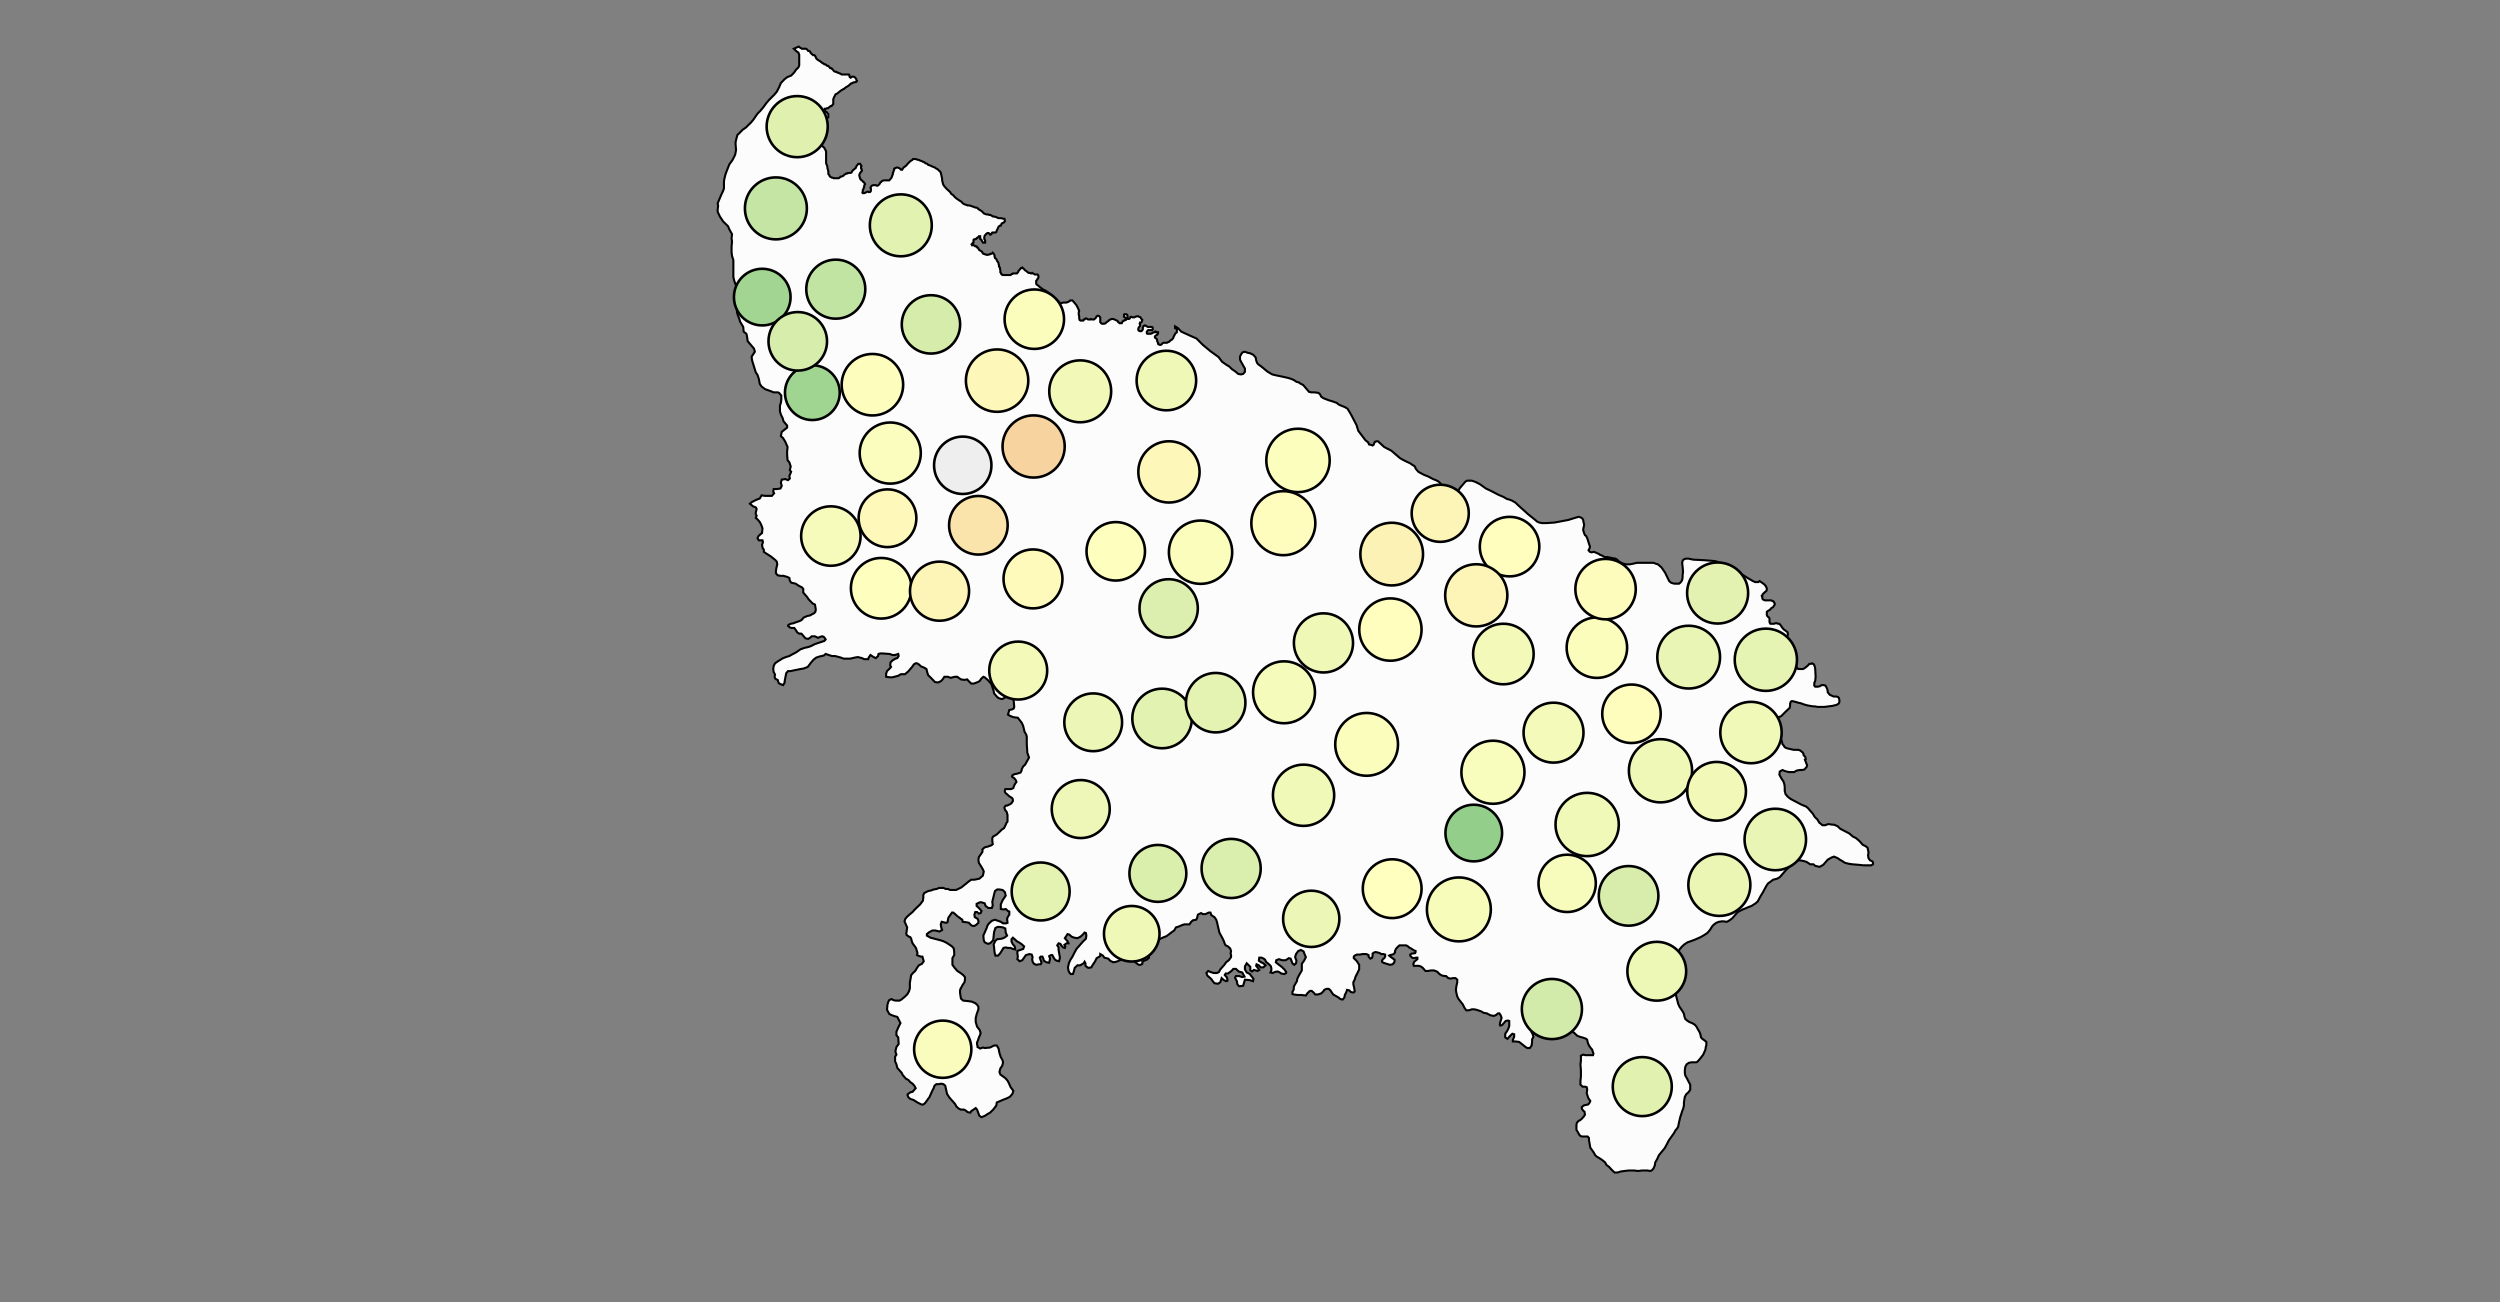 <?xml version="1.0" standalone="no"?><!DOCTYPE svg PUBLIC "-//W3C//DTD SVG 1.1//EN" "http://www.w3.org/Graphics/SVG/1.1/DTD/svg11.dtd"><svg id="chart" width="960" height="500" class="dorlingCart" data-type="dorlingCart" version="1.1" xmlns:xlink="http://www.w3.org/1999/xlink" xmlns="http://www.w3.org/2000/svg"><rect width="100%" height="100%" fill="#808080" stroke="none"/><defs class="svg-crowbar"><style type="text/css"><![CDATA[.feature{ fill: #fcfcfc; stroke: #000000; stroke-width: 0.2px; cursor: pointer; }]]></style></defs>
<g><g transform="translate(-1325.876,-507.414)scale(4,4)">
<path class="feature auto" data-q="UTTAR PRADESH" d="M408.151,131.326L408.28,131.429L408.366,131.48L408.452,131.532L408.581,131.532L408.624,131.532L408.71,131.532L408.796,131.532L408.839,131.532L408.925,131.583L408.968,131.635L409.011,131.687L409.054,131.738L409.097,131.738L409.226,131.79L409.269,131.893L409.312,131.944L409.355,131.996L409.398,132.047L409.484,132.099L409.527,132.151L409.613,132.151L409.656,132.151L409.699,132.202L409.742,132.254L409.828,132.46L409.871,132.511L410,132.614L410.086,132.666L410.172,132.717L410.258,132.769L410.301,132.82L410.387,132.872L410.43,132.924L410.473,132.924L410.559,132.975L410.602,133.027L410.688,133.027L410.774,133.078L410.817,133.13L410.903,133.181L410.989,133.181L411.032,133.233L411.161,133.387L411.247,133.387L411.29,133.439L411.333,133.439L411.419,133.542L411.462,133.593L411.505,133.645L411.548,133.696L411.677,133.748L411.763,133.748L411.806,133.799L411.978,133.851L412.064,133.902L412.107,133.902L412.193,133.954L412.279,134.005L412.322,134.005L412.408,134.005L412.537,134.005L412.623,134.005L412.666,134.005L412.752,134.005L412.838,134.005L412.924,134.005L412.967,134.005L413.01,134.057L413.01,134.16L413.053,134.211L413.053,134.263L413.139,134.314L413.268,134.211L413.397,134.211L413.526,134.263L413.612,134.366L413.655,134.417L413.698,134.571L413.741,134.623L413.655,134.726L413.354,134.777L413.311,134.829L413.139,134.88L413.096,134.932L412.924,135.086L412.838,135.137L412.752,135.189L412.666,135.24L412.537,135.343L412.494,135.395L412.451,135.395L412.279,135.498L412.193,135.549L412.064,135.652L411.935,135.755L411.806,135.858L411.677,135.909L411.634,136.012L411.548,136.166L411.462,136.372L411.462,136.475L411.462,136.578L411.462,136.732L411.462,136.835L411.29,137.04L411.204,137.04L411.075,137.143L410.946,137.246L410.86,137.246L410.731,137.297L410.645,137.297L410.645,137.451L410.688,137.554L410.817,137.605L410.903,137.708L410.989,137.811L410.989,137.965L410.989,138.119L410.903,138.171L410.817,138.273L410.688,138.427L410.645,138.479L410.516,138.633L410.387,138.633L410.344,138.684L410.215,138.787L410.215,138.838L410.215,138.941L410.301,139.043L410.344,139.095L410.43,139.197L410.473,139.3L410.473,139.608L410.473,139.865L410.473,139.967L410.473,140.121L410.473,140.275L410.43,140.378L410.301,140.48L410.258,140.583L410.258,140.634L410.344,140.737L410.387,140.839L410.43,140.89L410.602,141.044L410.645,141.147L410.688,141.198L410.731,141.301L410.774,141.403L410.774,141.608L410.774,141.864L410.774,141.967L410.774,142.069L410.774,142.223L410.774,142.326L410.774,142.479L410.774,142.531L410.817,142.633L410.86,142.735L410.903,142.889L410.903,142.991L410.946,143.145L410.989,143.299L410.989,143.401L410.989,143.555L411.075,143.657L411.118,143.76L411.161,143.811L411.247,143.862L411.333,143.913L411.419,143.913L411.505,143.964L411.591,143.964L411.72,143.964L411.849,143.964L411.978,143.964L412.064,143.913L412.15,143.811L412.236,143.811L412.365,143.76L412.451,143.708L412.537,143.606L412.666,143.555L412.709,143.504L412.838,143.504L412.881,143.452L413.01,143.452L413.139,143.452L413.225,143.401L413.268,143.299L413.354,143.196L413.483,143.094L413.526,143.043L413.612,142.991L413.698,142.787L413.741,142.735L413.784,142.684L413.87,142.582L413.956,142.582L414.042,142.582L414.128,142.735L414.171,142.787L414.128,142.889L414.128,142.991L414.171,143.043L414.171,143.145L414.214,143.196L414.214,143.248L414.128,143.35L414.085,143.401L414.042,143.452L413.999,143.555L413.956,143.657L413.999,143.862L414.042,143.964L414.042,144.015L414.128,144.118L414.214,144.169L414.3,144.271L414.343,144.323L414.429,144.374L414.515,144.527L414.429,144.681L414.429,144.834L414.386,144.885L414.343,145.039L414.3,145.09L414.3,145.192L414.257,145.346L414.3,145.397L414.386,145.397L414.429,145.397L414.559,145.346L414.645,145.295L414.774,145.243L414.86,145.295L414.989,145.295L415.032,145.243L415.075,145.192L415.075,145.141L415.075,145.039L415.075,144.937L415.032,144.885L415.075,144.783L415.161,144.681L415.29,144.63L415.376,144.63L415.462,144.63L415.548,144.63L415.634,144.681L415.72,144.681L415.849,144.578L415.935,144.476L415.978,144.374L416.064,144.323L416.15,144.22L416.322,144.169L416.494,144.169L416.623,144.169L416.838,144.169L416.881,144.118L417.01,143.964L417.053,143.913L417.096,143.811L417.139,143.657L417.182,143.606L417.182,143.504L417.182,143.452L417.225,143.401L417.225,143.35L417.268,143.248L417.311,143.145L417.311,143.043L417.397,142.991L417.44,142.991L417.526,142.94L417.655,142.94L417.784,142.991L417.87,143.043L417.956,143.145L418.085,143.145L418.128,143.043L418.214,142.94L418.343,142.838L418.429,142.787L418.515,142.684L418.601,142.582L418.859,142.326L418.945,142.274L419.031,142.223L419.117,142.121L419.203,142.121L419.375,142.121L419.504,142.172L419.719,142.223L419.805,142.274L419.977,142.326L420.063,142.377L420.192,142.428L420.321,142.531L420.493,142.582L420.579,142.684L420.751,142.735L420.966,142.838L421.095,142.889L421.224,142.94L421.353,143.043L421.482,143.094L421.568,143.196L421.697,143.299L421.74,143.35L421.783,143.452L421.826,143.606L421.912,144.015L421.912,144.169L421.955,144.323L421.998,144.527L422.084,144.681L422.299,144.937L422.686,145.295L422.772,145.448L422.987,145.601L423.116,145.755L423.288,145.908L423.589,146.113L423.761,146.215L423.89,146.368L424.062,146.47L424.234,146.522L424.363,146.573L424.535,146.573L424.664,146.624L424.837,146.675L425.095,146.777L425.181,146.777L425.31,146.828L425.396,146.93L425.482,146.981L425.654,147.084L425.783,147.186L425.826,147.237L425.912,147.339L426.041,147.39L426.17,147.441L426.342,147.441L426.428,147.492L426.557,147.492L426.643,147.543L426.815,147.646L426.944,147.646L427.116,147.697L427.202,147.748L427.331,147.799L427.503,147.799L427.589,147.799L427.761,147.85L427.89,147.85L427.933,148.003L427.933,148.105L427.847,148.207L427.718,148.258L427.632,148.309L427.589,148.412L427.546,148.514L427.46,148.514L427.331,148.616L427.245,148.82L427.159,148.973L427.116,149.126L427.03,149.177L426.987,149.177L426.815,149.177L426.729,149.177L426.643,149.279L426.643,149.33L426.557,149.381L426.514,149.381L426.428,149.279L426.385,149.228L426.342,149.228L426.256,149.228L426.127,149.33L426.084,149.381L425.998,149.483L425.955,149.636L425.955,149.789L425.998,149.84L426.041,149.942L426.041,149.993L426.041,150.146L425.998,150.146L425.912,150.146L425.826,150.146L425.783,150.044L425.697,149.942L425.697,149.891L425.654,149.84L425.568,149.789L425.568,149.687L425.568,149.585L425.568,149.534L425.482,149.534L425.439,149.534L425.396,149.585L425.353,149.636L425.31,149.687L425.267,149.687L425.224,149.738L425.181,149.789L425.095,149.789L425.052,149.84L424.966,149.84L424.923,149.891L424.923,149.993L424.923,150.095L424.88,150.146L424.837,150.197L424.794,150.248L424.837,150.248L424.794,150.299L424.794,150.401L424.837,150.401L424.88,150.401L424.966,150.401L425.052,150.452L425.095,150.503L425.224,150.503L425.267,150.605L425.31,150.605L425.396,150.707L425.439,150.809L425.482,150.86L425.568,150.911L425.74,151.013L425.783,151.115L425.826,151.166L425.869,151.217L425.912,151.217L425.998,151.268L426.084,151.268L426.17,151.319L426.299,151.319L426.471,151.268L426.514,151.268L426.557,151.217L426.643,151.217L426.729,151.166L426.772,151.115L426.815,151.166L426.858,151.217L426.901,151.268L426.944,151.37L426.944,151.472L426.987,151.574L426.987,151.625L427.073,151.676L427.116,151.727L427.159,151.829L427.202,151.93L427.288,152.032L427.331,152.134L427.331,152.185L427.374,152.338L427.374,152.44L427.46,152.542L427.46,152.644L427.503,152.796L427.503,152.898L427.503,153L427.546,153.051L427.589,153.153L427.632,153.204L427.675,153.204L427.718,153.255L427.804,153.255L427.89,153.255L427.976,153.255L428.062,153.255L428.148,153.255L428.191,153.255L428.32,153.255L428.449,153.255L428.492,153.255L428.535,153.204L428.621,153.153L428.664,153.153L428.707,153.102L428.793,153.102L428.879,153.102L428.965,153.102L429.008,153.102L429.094,153.102L429.137,153.051L429.18,153L429.223,152.949L429.223,152.898L429.352,152.745L429.481,152.593L429.567,152.593L429.61,152.542L429.653,152.593L429.739,152.644L429.868,152.796L429.954,152.847L430.083,152.949L430.212,153.051L430.341,153.051L430.427,153.102L430.513,153.102L430.556,153.051L430.642,153.102L430.814,153.204L430.943,153.204L431.072,153.204L431.115,153.255L431.158,153.356L431.158,153.458L431.158,153.509L431.072,153.611L431.072,153.662L430.986,153.764L430.943,153.814L430.943,153.916L430.943,154.018L430.943,154.069L430.986,154.171L431.072,154.222L431.201,154.323L431.244,154.374L431.459,154.527L431.502,154.578L431.588,154.629L431.674,154.679L431.803,154.73L431.889,154.781L432.018,154.883L432.147,154.985L432.276,155.086L432.405,155.188L432.491,155.239L432.62,155.391L432.706,155.442L432.792,155.544L432.964,155.696L433.093,155.798L433.136,155.849L433.265,155.951L433.394,155.951L433.523,155.9L433.652,155.9L433.738,155.9L433.867,155.9L433.953,155.849L433.996,155.849L434.082,155.798L434.168,155.747L434.211,155.696L434.34,155.696L434.383,155.696L434.426,155.696L434.469,155.747L434.512,155.798L434.555,155.849L434.684,156.001L434.727,156.052L434.813,156.154L434.856,156.255L434.943,156.408L434.986,156.51L435.029,156.611L435.072,156.713L435.029,156.814L435.029,156.967L435.029,157.068L435.072,157.221L435.072,157.373L435.072,157.424L435.115,157.576L435.201,157.627L435.244,157.627L435.287,157.627L435.373,157.627L435.459,157.627L435.502,157.526L435.588,157.526L435.631,157.475L435.674,157.424L435.76,157.424L435.846,157.475L435.932,157.526L436.018,157.526L436.104,157.526L436.147,157.526L436.19,157.475L436.319,157.526L436.405,157.526L436.491,157.526L436.534,157.475L436.62,157.424L436.663,157.373L436.749,157.221L436.835,157.17L436.878,157.17L436.921,157.17L437.007,157.221L437.05,157.272L437.093,157.322L437.093,157.576L437.093,157.678L437.093,157.779L437.179,157.881L437.265,157.932L437.394,157.932L437.48,157.932L437.609,157.881L437.695,157.779L437.781,157.729L437.867,157.678L437.953,157.576L438.082,157.526L438.168,157.475L438.254,157.475L438.34,157.475L438.469,157.526L438.555,157.576L438.684,157.627L438.77,157.678L438.813,157.779L438.899,157.83L438.942,157.881L438.985,157.881L439.071,157.881L439.157,157.881L439.2,157.779L439.243,157.729L439.286,157.678L439.329,157.627L439.415,157.627L439.458,157.576L439.501,157.576L439.544,157.576L439.587,157.526L439.587,157.475L439.544,157.373L439.458,157.322L439.372,157.272L439.372,157.119L439.372,157.068L439.415,157.018L439.501,157.018L439.587,157.018L439.673,157.068L439.716,157.17L439.716,157.221L439.716,157.373L439.716,157.424L439.759,157.475L439.845,157.475L439.931,157.424L439.974,157.322L440.017,157.272L440.103,157.272L440.189,157.322L440.232,157.322L440.318,157.322L440.361,157.322L440.447,157.272L440.576,157.221L440.619,157.221L440.748,157.221L440.834,157.272L440.963,157.322L441.006,157.424L441.049,157.475L441.092,157.526L441.135,157.576L441.092,157.678L441.049,157.779L440.963,157.83L440.92,157.83L440.92,157.881L440.877,157.932L440.92,158.033L440.92,158.135L440.877,158.186L440.834,158.236L440.791,158.287L440.748,158.389L440.748,158.439L440.748,158.541L440.791,158.592L440.877,158.642L440.963,158.642L441.049,158.642L441.135,158.541L441.178,158.49L441.178,158.389L441.178,158.287L441.264,158.135L441.307,158.135L441.393,158.084L441.479,158.135L441.565,158.186L441.651,158.236L441.694,158.236L441.78,158.236L441.866,158.236L441.909,158.236L441.995,158.236L442.038,158.236L442.124,158.287L442.124,158.338L442.124,158.439L442.124,158.49L442.081,158.541L442.038,158.541L441.909,158.541L441.823,158.541L441.694,158.541L441.608,158.642L441.565,158.693L441.565,158.744L441.565,158.845L441.608,158.896L441.737,158.896L441.823,158.896L441.952,158.896L442.038,158.845L442.081,158.845L442.124,158.795L442.167,158.795L442.253,158.744L442.339,158.744L442.425,158.744L442.425,158.693L442.511,158.744L442.554,158.744L442.64,158.744L442.64,158.845L442.597,158.947L442.554,158.998L442.511,158.998L442.468,159.048L442.382,159.099L442.339,159.15L442.339,159.251L442.382,159.302L442.468,159.353L442.511,159.403L442.554,159.454L442.554,159.606L442.64,159.759L442.64,159.86L442.683,159.911L442.726,159.911L442.812,159.961L442.898,159.961L442.984,159.911L443.027,159.86L443.07,159.809L443.156,159.759L443.242,159.759L443.285,159.759L443.414,159.759L443.5,159.759L443.586,159.708L443.715,159.657L443.801,159.556L443.973,159.454L444.059,159.353L444.102,159.302L444.145,159.15L444.188,159.099L444.231,158.998L444.317,158.845L444.403,158.795L444.446,158.744L444.446,158.642L444.446,158.541L444.446,158.49L444.403,158.439L444.317,158.338L444.274,158.338L444.274,158.186L444.532,158.338L444.876,158.693L445.651,159.048L446.339,159.353L446.941,159.961L447.672,160.57L448.446,161.127L448.79,161.583L449.22,161.887L449.478,162.039L449.736,162.293L450.037,162.495L450.338,162.748L450.596,162.799L450.811,162.748L450.983,162.546L450.983,162.242L450.811,161.938L450.639,161.634L450.51,161.381L450.51,161.077L450.639,160.823L450.768,160.671L450.983,160.62L451.241,160.722L451.499,160.773L451.8,160.925L452.015,161.178L452.058,161.431L452.144,161.685L452.273,161.837L452.488,161.989L452.746,162.191L452.918,162.343L453.176,162.546L453.606,162.799L454.036,162.9L454.767,163.052L455.198,163.153L455.499,163.255L455.714,163.356L455.929,163.508L456.144,163.558L456.273,163.659L456.574,163.811L456.789,164.064L456.961,164.267L457.133,164.469L457.348,164.519L457.649,164.519L458.036,164.57L458.208,164.722L458.294,164.924L458.509,165.076L459.025,165.278L459.369,165.379L459.799,165.531L459.971,165.682L460.315,165.834L460.573,165.935L460.831,166.087L461.046,166.44L461.218,166.744L461.691,167.653L461.863,168.208L462.551,169.116L462.809,169.318L462.895,169.52L463.11,169.57L463.239,169.621L463.325,169.57L463.368,169.469L463.454,169.268L463.626,169.217L463.755,169.217L464.357,169.772L465.045,170.125L465.863,170.831L466.121,170.982L466.422,171.133L466.637,171.234L466.852,171.335L467.067,171.486L467.239,171.587L467.325,171.687L467.368,171.838L467.454,171.939L467.54,172.04L467.626,172.141L467.798,172.241L468.185,172.443L468.572,172.594L469.045,172.846L469.303,172.946L469.518,173.047L469.69,173.198L469.819,173.349L469.905,173.5L470.034,173.651L470.292,173.802L470.55,174.003L470.808,174.104L470.937,174.204L471.023,174.255L471.195,174.204L471.41,174.053L471.625,173.701L472.012,173.248L472.141,173.097L472.313,172.997L472.485,172.997L472.743,172.997L472.915,173.047L473.173,173.148L473.56,173.349L474.119,173.752L474.549,173.953L474.936,174.154L475.323,174.355L475.797,174.556L476.141,174.758L476.356,174.808L476.614,174.909L476.786,175.009L476.958,175.11L477.216,175.361L478.162,176.215L478.85,176.768L479.022,176.919L479.237,177.019L479.495,177.07L479.925,177.07L480.699,177.019L482.032,176.768L482.677,176.567L482.849,176.517L483.021,176.467L483.193,176.517L483.279,176.567L483.365,176.617L483.451,176.768L483.494,177.019L483.537,177.17L483.537,177.321L483.494,177.471L483.451,177.722L483.494,177.873L483.537,178.024L483.623,178.224L483.752,178.325L483.881,178.626L483.924,178.776L484.053,179.178L484.096,179.278L484.096,179.429L483.967,179.679L484.01,179.73L484.096,179.83L484.268,179.88L484.483,179.83L484.612,179.88L484.956,180.03L485.085,180.131L485.257,180.181L485.515,180.331L485.774,180.331L486.032,180.381L486.247,180.432L486.548,180.482L486.72,180.582L486.849,180.732L487.021,180.833L487.193,180.933L487.365,180.983L487.58,181.033L487.924,181.033L488.182,180.983L488.612,180.883L489.601,180.883L490.203,180.883L490.461,180.983L490.633,181.033L490.805,181.183L490.977,181.334L491.149,181.584L491.321,181.835L491.708,182.636L491.88,182.786L492.009,182.836L492.224,182.886L492.353,182.886L492.654,182.886L492.783,182.786L492.869,182.686L492.955,182.536L492.998,182.286L492.998,182.085L493.041,181.735L492.998,181.234L492.955,180.933L492.998,180.682L493.084,180.582L493.17,180.532L493.342,180.482L493.557,180.482L494.03,180.582L495.062,180.632L495.707,180.682L496.181,180.732L496.611,180.883L497.17,181.083L497.901,181.484L499.234,182.336L499.75,182.636L499.965,182.736L500.137,182.736L500.266,182.736L500.395,182.636L500.825,182.936L500.911,183.037L500.997,183.137L501.04,183.237L501.083,183.337L501.083,183.437L501.04,183.587L500.911,183.687L500.696,183.887L500.653,183.988L500.653,184.088L500.61,184.088L500.653,184.238L500.653,184.288L500.696,184.388L500.782,184.438L500.911,184.488L501.04,184.488L501.384,184.488L501.513,184.488L501.599,184.538L501.685,184.588L501.728,184.588L501.814,184.738L501.857,184.838L501.814,184.938L501.685,185.138L501.513,185.238L501.384,185.388L501.212,185.488L501.083,185.588L501.083,185.688L501.083,185.888L501.126,185.988L501.212,186.088L501.298,186.138L501.341,186.238L501.341,186.388L501.341,186.538L501.341,186.588L501.427,186.737L501.599,186.737L501.771,186.737L501.9,186.687L502.072,186.687L502.158,186.737L502.287,186.737L502.373,186.837L502.459,186.937L502.545,187.087L502.631,187.187L502.717,187.287L502.803,187.337L502.932,187.437L503.061,187.537L503.104,187.686L503.104,187.786L503.061,187.936L502.846,188.186L502.717,188.335L502.588,188.435L502.502,188.635L502.459,188.835L502.373,189.034L502.33,189.134L502.373,189.234L502.674,189.383L502.846,189.433L503.018,189.533L503.104,189.733L503.19,189.882L503.319,189.982L503.448,190.082L503.62,190.231L503.835,190.481L503.878,190.63L503.921,190.88L504.007,190.979L504.093,191.079L504.265,191.079L504.437,191.079L504.566,191.079L504.738,190.979L504.867,190.88L505.039,190.73L505.168,190.58L505.34,190.58L505.426,190.531L505.598,190.63L505.641,190.73L505.684,190.83L505.727,191.029L505.77,191.826L505.727,192.225L505.641,192.424L505.641,192.524L505.641,192.673L505.727,192.773L505.813,192.773L505.985,192.773L506.201,192.723L506.33,192.623L506.545,192.623L506.717,192.673L506.846,192.922L506.889,193.022L506.932,193.221L506.932,193.321L507.018,193.42L507.061,193.47L507.147,193.569L507.276,193.619L507.491,193.719L507.749,193.719L507.921,193.769L508.007,193.868L508.05,194.067L508.05,194.266L507.964,194.415L507.792,194.515L507.405,194.614L507.018,194.664L506.631,194.714L506.373,194.714L506.201,194.714L505.942,194.714L505.684,194.664L505.512,194.664L505.211,194.614L504.953,194.565L504.609,194.465L504.351,194.366L504.093,194.316L503.964,194.266L503.749,194.216L503.577,194.167L503.448,194.167L503.362,194.266L503.319,194.415L503.319,194.614L503.276,194.813L503.061,195.012L502.803,195.261L502.459,195.609L502.33,195.659L502.158,195.709L501.943,195.758L501.814,195.808L501.685,195.758L501.599,195.758L501.513,195.858L501.384,195.808L501.255,195.709L501.169,195.559L500.997,195.559L500.911,195.559L500.868,195.609L500.782,195.659L500.739,195.808L500.739,195.957L500.782,196.106L500.739,196.255L500.739,196.405L500.868,196.554L500.954,196.703L501.083,196.752L501.255,196.902L501.427,196.951L501.857,197.051L502.029,197.15L502.244,197.249L502.287,197.398L502.416,197.746L502.502,197.945L502.545,198.094L502.588,198.292L502.717,198.441L502.803,198.59L503.018,198.689L503.233,198.739L503.663,198.838L503.878,198.838L504.093,198.838L504.265,198.888L504.394,198.987L504.523,199.087L504.609,199.235L504.609,199.335L504.738,199.484L504.781,199.533L504.824,199.732L504.738,199.781L504.953,200.327L504.91,200.476L504.695,200.724L504.48,200.773L504.265,200.773L503.964,200.823L503.706,200.972L503.19,200.972L502.803,200.872L502.588,200.773L502.33,200.922L502.287,201.22L502.502,201.616L502.674,201.864L502.76,202.112L502.803,202.409L502.803,202.805L502.889,203.102L503.104,203.35L503.362,203.548L504.394,204.093L504.867,204.291L505.039,204.439L505.297,204.736L505.512,204.984L505.684,205.28L505.942,205.528L506.115,205.825L506.244,205.923L506.416,206.072L506.717,206.072L506.932,205.973L507.061,205.973L507.362,206.022L507.534,206.022L507.878,206.171L508.136,206.418L508.996,206.863L509.34,207.159L509.641,207.308L509.985,207.604L510.286,207.95L510.587,208.098L510.759,208.246L510.845,208.691L510.802,208.987L510.845,209.234L510.974,209.431L511.189,209.53L511.275,209.629L511.275,209.826L511.103,209.925L510.716,209.925L510.372,209.925L509.899,209.876L509.297,209.826L508.953,209.777L508.566,209.678L508.351,209.53L508.093,209.382L507.878,209.234L507.534,209.086L507.276,209.185L506.932,209.382L506.717,209.629L506.502,209.876L506.158,210.073L505.942,210.024L505.727,209.974L505.555,209.826L505.254,209.826L504.867,209.58L504.48,209.481L504.136,209.431L503.921,209.481L503.534,209.777L502.889,210.419L502.631,210.715L502.33,211.06L502.072,211.208L501.685,211.306L501.427,211.504L501.212,211.652L501.04,211.898L500.696,212.539L500.481,212.884L500.223,213.377L500.008,213.574L499.621,213.82L499.234,213.968L499.019,214.066L498.761,214.165L498.288,214.411L497.987,214.755L497.772,215.002L497.514,215.199L497.256,215.346L496.826,215.297L496.482,215.346L496.224,215.445L495.966,215.641L495.836,215.789L495.621,216.133L495.363,216.429L495.062,216.625L494.718,216.822L494.159,217.068L493.772,217.215L493.471,217.314L493.17,217.51L492.955,217.707L492.697,218.002L492.611,218.297L492.568,218.592L492.525,219.034L492.353,219.476L492.138,219.869L492.095,220.261L492.181,220.654L492.267,220.998L492.31,221.243L492.353,221.587L492.353,221.979L492.353,222.371L492.482,222.862L492.568,223.205L492.697,223.499L492.998,223.94L493.127,224.185L493.17,224.43L493.256,224.675L493.428,224.822L493.643,224.969L493.901,225.067L494.159,225.214L494.331,225.409L494.46,225.654L494.632,225.948L494.718,226.193L494.761,226.438L494.89,226.584L495.105,226.731L495.277,226.878L495.277,227.025L495.277,227.22L495.234,227.318L495.191,227.612L494.976,228.101L494.675,228.492L494.46,228.736L494.331,228.834L494.073,228.834L493.858,228.834L493.6,228.883L493.385,229.03L493.256,229.274L493.213,229.567L493.213,229.86L493.256,230.105L493.428,230.398L493.6,230.74L493.729,230.984L493.729,231.277L493.729,231.472L493.557,231.716L493.342,231.911L493.213,232.155L493.17,232.399L493.127,232.692L493.127,232.985L493.041,233.326L492.955,233.521L492.869,233.814L492.783,234.058L492.654,234.594L492.568,235.033L492.439,235.228L492.31,235.374L492.181,235.618L492.009,235.861L491.837,236.105L491.665,236.348L491.493,236.689L491.278,237.079L490.719,237.76L490.547,238.149L490.375,238.441L490.332,238.733L490.203,239.025L490.031,239.22L489.859,239.268L489.644,239.22L489.386,239.22L489.085,239.22L488.741,239.268L488.311,239.22L487.838,239.22L487.408,239.268L487.064,239.317L486.763,239.414L486.462,239.414L486.161,239.122L485.946,238.879L485.687,238.685L485.558,238.441L485.257,238.198L484.956,238.003L484.784,237.906L484.612,237.76L484.483,237.517L484.311,237.273L484.139,237.03L484.096,236.786L484.053,236.543L484.01,236.3L484.01,236.105L483.881,235.959L483.623,235.959L483.365,235.959L483.193,235.91L483.064,235.764L482.935,235.52L482.806,235.325L482.806,235.082L482.806,234.838L482.849,234.643L483.021,234.448L483.15,234.399L483.322,234.253L483.451,234.107L483.537,234.009L483.623,233.863L483.58,233.57L483.451,233.473L483.322,233.278L483.322,233.131L483.494,232.985L483.666,232.936L483.924,232.887L484.053,232.741L484.139,232.546L483.967,232.302L483.924,232.204L483.795,231.814L483.838,231.423L483.795,231.228L483.666,231.179L483.408,231.179L483.193,230.984L483.193,230.593L483.236,230.202L483.236,229.616L483.193,229.03L483.236,228.688L483.236,228.443L483.236,228.199L483.451,228.101L483.666,228.15L483.924,228.15L484.139,228.15L484.311,228.15L484.397,228.15L484.44,228.003L484.311,227.612L484.182,227.465L484.01,227.22L483.924,227.025L483.881,226.878L483.838,226.682L483.752,226.584L483.494,226.486L483.15,226.389L482.892,226.291L482.677,226.095L482.591,225.997L482.376,225.899L482.075,225.85L481.817,225.801L481.516,225.703L481.172,225.801L481,226.095L480.742,226.291L480.484,226.291L480.269,226.242L479.968,226.193L479.538,226.144L479.237,225.997L478.936,225.801L478.635,225.801L478.506,225.948L478.592,226.095L478.678,226.389L478.549,226.633L478.549,226.878L478.506,227.22L478.334,227.465L478.076,227.465L477.861,227.318L477.56,227.074L477.302,226.878L476.915,226.829L476.7,226.829L476.7,226.682L476.829,226.389L476.829,226.144L476.657,226.095L476.399,226.34L476.184,226.584L475.969,226.438L475.969,226.095L476.141,225.85L476.27,225.605L476.356,225.361L476.356,225.116L476.356,224.871L476.227,224.822L476.012,224.871L475.84,225.067L475.668,225.263L475.495,225.312L475.452,225.214L475.495,224.969L475.625,224.577L475.539,224.332L475.409,224.136L475.28,224.136L475.108,224.283L474.893,224.381L474.592,224.332L474.377,224.234L474.205,224.136L473.904,224.087L473.646,223.94L473.216,223.793L472.958,223.744L472.786,223.744L472.485,223.842L472.227,223.842L472.055,223.597L471.883,223.254L471.496,222.764L471.367,222.518L471.281,222.175L471.238,221.881L471.281,221.537L471.367,221.145L471.367,220.9L471.195,220.752L470.937,220.752L470.722,220.801L470.507,220.752L470.292,220.556L470.163,220.556L469.905,220.507L469.733,220.409L469.604,220.311L469.475,220.163L469.389,220.114L469.131,220.016L468.83,220.016L468.572,220.065L468.314,220.065L468.185,219.918L468.056,219.77L467.927,219.672L467.841,219.623L467.669,219.574L467.497,219.574L467.196,219.574L467.153,219.427L467.153,219.378L467.239,219.181L467.411,219.034L467.54,218.936L467.54,218.788L467.411,218.788L467.196,218.837L467.024,218.788L466.852,218.592L466.852,218.493L466.981,218.395L467.11,218.395L467.325,218.346L467.368,218.248L467.368,218.149L467.239,218.1L467.067,218.002L466.938,217.904L466.809,217.855L466.637,217.707L466.465,217.609L466.25,217.609L466.035,217.609L465.82,217.609L465.648,217.756L465.476,217.953L465.39,218.149L465.39,218.297L465.26,218.444L465.131,218.493L464.916,218.543L464.83,218.592L465.002,218.739L465.346,218.985L465.346,219.181L465.26,219.329L465.131,219.427L464.916,219.476L464.572,219.378L464.443,219.329L464.271,219.279L464.142,219.181L464.142,219.083L464.228,218.936L464.357,218.837L464.443,218.69L464.443,218.493L464.271,218.444L464.056,218.444L463.927,218.346L463.54,218.248L463.368,218.297L463.239,218.395L463.239,218.592L463.196,218.788L463.11,218.837L463.024,218.886L462.852,218.69L462.852,218.543L462.637,218.444L462.25,218.444L462.035,218.493L461.734,218.493L461.519,218.592L461.433,218.69L461.433,218.837L461.691,219.083L461.949,219.476L461.949,219.721L461.949,219.918L461.734,220.36L461.605,220.605L461.519,220.9L461.39,221.145L461.39,221.341L461.433,221.537L461.476,221.734L461.519,222.028L461.433,222.126L461.304,222.126L461.132,222.077L461.003,221.93L460.788,221.881L460.702,222.126L460.573,222.371L460.53,222.617L460.358,222.813L460.143,222.764L459.971,222.617L459.713,222.469L459.455,222.322L459.283,222.077L459.197,221.93L459.025,221.783L458.81,221.783L458.595,221.881L458.509,222.028L458.294,222.224L457.993,222.322L457.735,222.322L457.563,222.126L457.391,221.979L457.219,221.979L457.004,222.175L456.832,222.42L456.359,222.371L456.015,222.371L455.671,222.322L455.542,222.273L455.542,222.077L455.671,221.832L455.671,221.587L455.8,221.341L455.972,221.047L456.015,220.801L456.187,220.458L456.445,220.016L456.445,219.672L456.445,219.378L456.66,219.083L456.832,218.739L456.703,218.444L456.617,218.199L456.359,218.051L456.101,218.149L455.886,218.444L455.8,218.739L455.929,219.083L455.886,219.329L455.714,219.476L455.542,219.329L455.37,218.886L455.198,218.837L454.896,219.034L454.552,219.034L454.251,218.936L453.993,219.034L453.95,219.23L454.122,219.378L454.509,219.672L454.767,219.918L454.939,220.163L454.939,220.261L454.767,220.36L454.466,220.311L454.337,220.212L454.122,220.114L453.864,220.163L453.649,220.261L453.434,220.212L453.52,220.016L453.52,219.82L453.477,219.623L453.348,219.476L453.176,219.329L453.004,219.181L452.918,218.985L452.789,218.886L452.574,218.788L452.359,218.788L452.316,219.083L452.531,219.23L452.746,219.329L452.961,219.525L452.746,219.721L452.488,219.721L452.316,219.525L452.101,219.427L452.058,219.574L452.144,219.672L452.359,219.967L452.187,220.065L451.843,219.967L451.671,220.114L451.499,220.016L451.499,219.82L451.499,219.672L451.155,219.329L450.983,219.623L450.983,219.918L451.155,220.212L451.456,220.36L451.628,220.605L451.8,220.801L451.757,221.047L451.456,220.949L450.983,220.9L450.811,221.488L450.424,221.537L450.252,221.341L450.209,221.047L450.08,220.801L450.037,220.703L450.123,220.556L450.424,220.556L450.725,220.654L450.94,220.605L450.725,220.212L450.381,220.114L450.123,219.869L449.865,219.869L449.693,220.065L449.349,220.311L449.134,220.311L449.048,220.458L449.263,220.703L449.306,220.998L449.177,221.047L448.962,220.949L448.747,220.752L448.704,220.9L448.618,221.145L448.403,221.292L448.059,221.243L447.93,221.096L447.758,220.85L447.543,220.654L447.371,220.507L447.285,220.261L447.457,220.065L447.672,220.163L447.973,220.261L448.317,220.261L448.489,220.163L448.618,219.918L448.79,219.721L449.005,219.476L449.177,219.23L449.435,219.034L449.65,218.739L449.65,218.543L449.607,218.395L449.65,218.149L449.564,217.904L449.349,217.707L449.134,217.609L449.048,217.461L448.962,217.215L448.876,217.019L448.532,216.379L448.403,215.838L448.317,215.445L448.231,215.149L448.059,214.903L447.758,214.706L447.672,214.46L447.5,214.46L447.199,214.608L446.941,214.608L446.769,214.509L446.468,214.657L446.382,215.002L446.296,215.149L445.995,215.199L445.823,215.346L445.651,215.592L445.393,215.592L445.178,215.592L445.005,215.641L444.661,215.789L444.36,215.887L444.188,216.183L443.973,216.33L443.457,216.724L443.199,216.822L442.855,216.97L442.683,217.068L442.468,217.265L442.296,217.314L442.081,217.215L441.909,217.166L441.78,217.215L441.393,217.412L441.35,217.658L441.436,217.707L441.522,218.297L441.737,218.493L441.78,218.788L441.565,218.985L441.307,219.083L441.135,219.181L441.135,219.378L440.963,219.476L440.791,219.476L440.576,219.329L440.404,219.181L440.275,218.985L440.146,218.886L439.931,218.837L439.716,218.985L439.243,218.985L438.985,219.034L438.641,219.181L438.34,219.23L438.039,219.083L437.867,218.886L437.48,218.788L437.351,218.592L437.093,218.444L437.093,218.641L436.749,218.837L436.577,219.181L436.405,219.427L436.233,219.721L435.932,219.77L435.674,219.574L435.674,219.329L435.588,219.181L435.502,219.329L435.158,219.525L434.9,219.525L434.641,219.77L434.555,220.114L434.469,220.36L434.254,220.36L434.125,220.212L434.039,220.016L433.996,219.721L434.082,219.329L434.211,219.034L434.426,218.69L434.598,218.346L434.813,217.953L435.115,217.609L435.459,217.215L435.717,216.97L435.76,216.675L435.717,216.429L435.588,216.379L435.416,216.576L435.201,216.773L434.9,216.92L434.598,216.871L434.34,216.773L434.125,216.576L433.953,216.527L433.695,216.92L433.824,217.068L433.953,217.215L434.039,217.412L433.867,217.412L433.652,217.56L433.738,217.707L433.695,217.855L433.523,217.805L433.351,217.609L433.265,217.461L433.093,217.412L432.964,217.609L433.093,217.805L433.093,218.051L433.136,218.297L433.179,218.543L433.222,218.788L433.179,218.985L433.136,219.132L432.921,219.083L432.749,218.985L432.62,218.788L432.491,218.543L432.362,218.543L432.19,218.641L432.276,218.886L432.19,219.279L431.932,219.23L431.674,219.083L431.631,218.886L431.545,218.69L431.373,218.69L431.287,218.788L431.373,219.034L431.459,219.279L431.373,219.427L431.201,219.427L430.943,219.476L430.728,219.378L430.599,219.181L430.556,218.936L430.599,218.739L430.513,218.493L430.298,218.444L429.954,218.543L429.782,218.788L429.61,219.034L429.352,219.132L429.137,218.936L429.18,218.69L429.137,218.395L429.137,218.149L429.266,218.1L429.696,217.953L429.782,217.707L429.567,217.51L429.352,217.363L429.094,217.215L428.879,217.019L428.707,216.871L428.578,217.019L428.578,217.265L428.707,217.51L428.879,217.707L428.922,217.904L428.922,218.002L428.707,217.953L428.492,217.855L428.234,217.855L428.019,217.805L427.804,217.855L427.503,218.346L427.288,218.592L427.03,218.592L426.987,218.444L426.944,218.248L426.901,217.805L426.858,217.51L427.03,217.166L427.202,217.019L427.632,216.97L427.89,216.871L428.148,216.675L428.019,216.379L427.976,215.986L427.761,215.887L427.46,215.838L427.245,215.838L427.03,215.937L426.901,216.33L426.858,216.724L426.815,217.117L426.514,217.412L426.299,217.461L425.998,217.314L425.912,217.117L425.869,216.675L425.998,216.379L426.17,215.986L426.299,215.641L426.471,215.445L426.686,215.248L426.987,215.149L427.546,215.346L427.761,215.494L428.062,215.494L428.191,215.445L428.148,215.051L428.234,214.854L428.363,214.657L428.363,214.362L428.234,214.312L428.019,214.115L427.804,214.165L427.546,214.115L427.546,213.672L427.718,213.278L428.019,212.835L427.933,212.49L427.718,212.292L427.417,212.243L427.202,212.243L426.987,212.391L426.944,212.539L426.729,213.426L426.772,213.771L426.686,214.017L426.342,214.017L426.084,213.82L425.998,213.574L425.697,213.475L425.525,213.475L425.224,213.623L425.224,213.82L425.482,214.066L425.697,214.312L425.611,214.509L425.439,214.559L425.267,214.411L425.095,214.411L425.009,214.657L425.052,214.903L425.31,215.051L425.396,215.248L425.396,215.445L425.181,215.641L425.009,215.74L424.837,215.74L424.664,215.641L424.492,215.445L424.277,215.395L423.89,215.346L423.847,215.149L423.374,214.805L423.159,214.608L422.987,214.46L422.858,214.46L422.686,214.706L422.514,214.952L422.471,215.149L422.428,215.395L422.256,215.445L422.084,215.395L421.869,215.346L421.783,215.592L421.826,215.887L421.912,216.133L421.654,216.281L421.267,216.183L420.966,216.183L420.622,216.379L420.45,216.527L420.45,216.675L420.622,216.773L420.794,216.871L421.74,217.117L422.041,217.215L422.342,217.363L422.643,217.56L422.858,217.707L423.03,217.904L423.073,218.248L423.073,218.543L422.901,218.837L422.901,219.476L423.116,219.77L423.374,220.065L423.675,220.261L423.933,220.458L424.105,220.654L424.105,220.9L424.062,221.145L423.89,221.39L423.761,221.636L423.675,221.783L423.632,221.93L423.632,222.175L423.718,222.715L423.933,222.911L424.406,222.96L424.751,223.009L425.095,223.156L425.267,223.303L425.396,223.499L425.396,223.744L425.224,224.234L425.138,224.577L425.138,224.969L425.267,225.409L425.525,225.752L425.611,226.046L425.396,226.584L425.353,226.731L425.267,226.927L425.267,227.123L425.31,227.269L425.31,227.367L425.396,227.416L425.568,227.514L425.826,227.416L425.998,227.465L426.514,227.416L426.901,227.22L427.159,227.22L427.331,227.514L427.417,227.954L427.546,228.345L427.718,228.639L427.761,228.883L427.675,229.176L427.503,229.421L427.417,229.763L427.503,230.007L427.976,230.349L428.191,230.593L428.32,230.837L428.492,231.228L428.75,231.57L428.664,231.863L428.406,232.155L428.105,232.302L427.847,232.399L427.503,232.546L427.159,232.692L427.116,232.985L426.815,233.375L426.514,233.668L426.256,233.814L426.041,233.96L425.697,234.107L425.482,233.96L425.396,233.717L425.267,233.375L425.138,233.229L424.923,233.375L424.708,233.521L424.621,233.668L424.363,233.619L424.191,233.473L424.019,233.375L423.718,233.375L423.503,233.278L423.288,233.083L423.159,232.839L422.944,232.595L422.772,232.399L422.6,232.204L422.385,231.863L422.213,231.082L422.041,230.935L421.826,230.886L421.568,230.935L421.353,230.935L421.181,231.082L421.095,231.326L420.966,231.57L420.88,231.765L420.794,231.96L420.708,232.155L420.321,232.692L420.235,232.79L420.106,232.887L419.934,232.887L419.547,232.692L419.16,232.448L418.859,232.351L418.687,232.204L418.601,232.009L418.601,231.911L418.859,231.716L419.074,231.667L419.203,231.521L419.375,231.326L419.246,231.082L419.074,230.886L418.859,230.74L418.687,230.544L418.429,230.398L418.257,230.202L418.128,230.056L418.042,229.86L417.87,229.665L417.612,229.372L417.526,229.03L417.397,228.736L417.397,228.541L417.397,228.296L417.526,228.101L417.44,227.856L417.44,227.71L417.526,227.367L417.741,227.074L417.698,226.438L417.526,226.242L417.526,225.899L417.698,225.507L417.913,225.067L417.612,224.479L417.268,224.381L417.01,224.283L416.838,224.185L416.623,223.793L416.666,223.303L416.752,223.009L416.838,222.862L417.053,222.764L417.225,222.862L417.44,222.911L417.827,222.911L417.999,222.813L418.3,222.567L418.558,222.322L418.73,222.028L418.816,221.734L418.816,221.488L418.816,221.194L418.859,220.949L418.902,220.703L418.945,220.458L419.117,220.261L419.332,220.065L419.504,219.77L419.676,219.525L419.977,219.378L420.149,219.132L420.063,218.837L420.02,218.69L419.891,218.69L419.59,218.592L419.504,218.543L419.547,218.346L419.418,217.904L419.332,217.756L419.074,217.412L418.988,217.166L418.945,216.97L418.859,216.822L418.73,216.773L418.515,216.625L418.472,216.478L418.515,216.183L418.558,215.887L418.386,215.494L418.3,215.297L418.386,215.051L418.558,214.854L418.773,214.657L419.074,214.411L419.246,214.214L419.547,213.918L419.805,213.672L420.063,213.327L420.106,213.032L420.106,212.785L420.192,212.588L420.579,212.391L420.837,212.342L421.095,212.243L421.396,212.194L421.611,212.095L421.783,212.095L422.041,212.095L422.256,212.194L422.471,212.194L422.686,212.292L422.944,212.292L423.245,212.292L423.46,212.194L423.761,212.046L424.191,211.701L424.492,211.454L424.708,211.306L425.009,211.306L425.482,211.208L425.826,210.912L425.912,210.517L425.826,210.32L425.654,210.024L425.525,209.826L425.439,209.678L425.396,209.382L425.439,209.135L425.783,208.641L425.783,208.395L425.998,208.197L426.213,208.148L426.385,208.098L426.643,207.999L426.772,207.901L426.729,207.555L426.729,207.308L426.815,207.159L426.987,207.061L427.159,206.962L427.417,206.715L427.675,206.467L427.847,206.368L427.976,206.121L428.105,205.825L428.191,205.726L428.191,205.429L428.191,205.33L428.191,205.083L428.105,204.786L427.976,204.637L427.933,204.538L427.89,204.39L427.933,204.291L428.019,204.192L428.148,204.192L428.363,204.093L428.535,203.994L428.621,203.895L428.707,203.746L428.707,203.647L428.664,203.499L428.535,203.4L428.363,203.301L428.148,203.102L428.019,203.003L427.933,202.855L427.933,202.756L427.976,202.607L428.148,202.607L428.32,202.607L428.535,202.607L428.75,202.508L428.793,202.359L428.879,202.161L429.051,201.913L428.965,201.715L428.879,201.616L428.793,201.517L428.664,201.467L428.621,201.368L428.664,201.269L428.879,201.17L429.137,201.12L429.438,201.021L429.524,200.872L429.567,200.674L429.696,200.426L429.868,200.277L430.255,199.583L430.083,199.087L430.083,198.938L430.04,198.292L430.04,197.796L430.04,197.597L429.997,197.398L429.825,197.1L429.696,196.554L429.567,196.255L429.18,195.758L428.793,195.709L428.492,195.609L428.234,195.46L428.363,195.012L428.621,194.963L428.793,194.863L428.836,194.714L428.793,194.216L428.707,193.818L428.664,193.52L428.578,193.42L428.449,193.37L428.062,193.42L428.019,193.669L427.89,193.868L427.632,193.968L427.331,193.868L427.202,193.769L427.073,193.619L426.901,193.42L426.858,193.171L426.772,192.922L426.643,192.524L426.342,192.175L426.17,192.026L425.998,191.876L425.869,191.826L425.654,192.026L425.525,192.225L425.353,192.325L424.966,192.474L424.708,192.474L424.449,192.225L424.32,192.076L424.062,192.125L423.718,192.076L423.503,191.926L423.374,191.826L423.116,191.826L422.729,191.926L422.471,191.826L422.127,191.826L421.998,192.026L421.826,192.225L421.525,192.374L421.224,192.325L420.837,191.926L420.579,191.677L420.493,191.428L420.407,191.079L420.149,190.929L419.891,190.83L419.676,190.63L419.504,190.531L419.375,190.531L419.203,190.63L419.031,190.88L418.816,191.129L418.644,191.328L418.343,191.577L417.956,191.577L417.698,191.727L417.139,191.876L416.881,191.876L416.537,191.826L416.537,191.527L416.623,191.278L416.881,191.029L417.01,190.88L416.924,190.73L416.967,190.431L417.182,190.231L417.44,190.082L417.612,190.032L417.741,189.832L417.698,189.633L417.397,189.733L417.139,189.733L416.881,189.633L416.15,189.583L415.978,189.583L415.806,189.633L415.763,189.832L415.548,190.032L415.333,189.932L415.032,189.733L414.86,189.982L414.817,190.132L414.429,190.132L414.214,190.032L413.827,189.932L413.526,189.982L413.096,190.082L412.451,190.082L412.193,189.982L411.634,189.832L411.333,189.832L410.731,189.633L410.559,189.783L410.129,189.882L409.828,189.982L409.57,190.181L409.312,190.481L409.011,190.88L408.624,191.029L408.323,191.079L407.592,191.228L407.377,191.278L407.119,191.278L406.947,191.478L406.818,192.125L406.775,192.424L406.646,192.623L406.388,192.524L406.216,192.424L406.13,192.125L406.001,192.076L405.872,191.976L405.829,191.777L405.872,191.627L405.829,191.527L405.743,191.378L405.7,191.079L405.743,190.78L405.872,190.531L406.087,190.381L406.56,190.082L406.904,189.932L407.248,189.832L407.506,189.683L407.893,189.483L408.323,189.184L408.753,189.034L409.011,188.984L409.312,188.884L409.699,188.685L410.301,188.485L410.602,188.385L410.731,188.236L410.602,188.036L410.43,187.936L410.215,187.986L410,188.086L409.699,187.936L409.398,187.936L409.226,188.086L409.054,188.186L408.796,188.136L408.409,187.686L408.194,187.686L407.979,187.537L407.936,187.437L407.721,187.137L407.463,187.137L407.291,187.087L407.119,186.937L407.162,186.837L407.377,186.737L407.635,186.687L407.893,186.588L408.194,186.488L408.409,186.388L408.624,186.138L408.968,185.988L409.226,185.938L409.484,185.788L409.613,185.738L409.742,185.588L409.785,185.388L409.742,185.088L409.699,184.888L409.484,184.788L409.097,184.388L408.968,184.188L408.581,183.737L408.581,183.387L408.452,183.237L408.151,183.087L407.85,182.886L407.635,182.836L407.42,182.786L407.291,182.586L407.248,182.336L407.033,182.235L406.689,182.135L406.431,182.135L406.13,182.085L405.958,181.885L405.958,181.684L406.001,181.384L406.087,181.033L406.044,180.782L405.915,180.632L405.485,180.281L405.012,179.98L404.797,179.83L404.797,179.629L404.668,179.429L404.625,179.128L404.711,178.927L404.668,178.726L404.496,178.726L404.323,178.726L404.194,178.526L404.28,178.325L404.496,178.124L404.625,178.024L404.668,177.572L404.539,177.22L404.41,176.969L404.194,176.718L404.022,176.567L404.065,176.467L404.108,176.366L404.022,176.215L404.022,176.065L404.108,175.713L404.022,175.562L403.764,175.462L403.463,175.21L403.635,175.059L404.022,174.858L404.41,174.707L404.582,174.406L404.883,174.456L405.184,174.456L405.571,174.456L405.786,174.204L405.7,174.053L405.743,173.802L406.044,173.802L406.388,173.752L406.517,173.5L406.431,173.198L406.517,172.896L406.861,172.846L407.119,172.946L407.291,172.795L407.248,172.544L407.42,172.141L407.291,171.99L407.377,171.637L407.248,171.234L407.076,171.032L407.033,170.528L407.033,170.175L407.076,169.772L406.861,169.268L406.646,168.914L406.431,168.713L406.517,168.309L407.033,167.905L407.033,167.703L406.861,167.501L406.689,167.299L406.603,166.996L406.431,166.643L406.345,166.339L406.345,165.784L406.431,165.531L406.474,165.227L406.474,164.823L406.259,164.57L406.13,164.519L405.743,164.519L405.356,164.368L404.926,164.216L404.582,163.963L404.41,163.71L404.323,163.255L404.194,162.85L404.022,162.596L403.678,161.482L403.635,161.229L403.635,161.077L403.936,160.62L403.85,160.316L403.764,160.215L403.248,159.606L403.205,159.302L403.162,159.048L403.119,158.896L402.861,158.693L402.818,158.236L402.517,157.729L402.431,157.424L402.302,157.119L402.216,156.814L402.216,156.51L402.216,156.205L402.216,155.696L402.259,155.29L402.345,154.934L402.302,154.578L402.259,154.374L402.087,154.171L401.958,153.814L401.872,153.458L401.872,153.102L401.872,152.44L401.872,151.829L401.743,151.421L401.7,151.064L401.7,150.503L401.743,150.044L401.7,149.738L401.743,149.33L401.485,148.871L401.356,148.565L400.883,148.105L400.754,147.901L400.582,147.646L400.367,147.186L400.367,146.93L400.41,146.624L400.367,146.368L400.539,145.959L400.711,145.55L400.883,145.192L400.969,144.937L400.969,144.271L401.012,144.015L401.098,143.657L401.184,143.401L401.485,142.633L401.786,142.223L402.044,141.711L402.13,141.249L402.087,140.737L402.087,140.48L402.173,140.121L402.259,139.813L402.474,139.608L402.775,139.3L403.076,139.095L403.334,138.838L403.549,138.633L403.807,138.325L403.979,138.068L404.194,137.76L404.453,137.503L404.754,137.143L405.012,136.783L405.27,136.475L405.528,136.218L405.786,135.961L406.044,135.652L406.259,135.24L406.431,134.829L406.775,134.468L407.033,134.263L407.42,134.108L407.678,133.851L407.893,133.542L408.108,133.336L408.194,133.13L408.194,132.872L408.194,132.666L408.194,132.408L408.194,132.099L408.108,131.893L408.022,131.841L407.893,131.738L407.678,131.532Z"></path>
<circle class="distCircs" cx="416.063" cy="183.328" r="2.909" stroke="#000" stroke-width="0.25" fill="#fefebe" data-q="UTTAR PRADESH" data-r="AGRA"><title>UTTAR PRADESH - AGRA: Census 2011 Total Rural Households = 367,102. Census 2011 Households with toilets = 61,079. Census 2001 Total Rural Households = 305,785. Census 2001 Households with toilets = 49,909. Difference between Census 2011 Households with toilets and Census 2001 Households with toilets = 0.3%</title></circle><circle class="distCircs" cx="416.931" cy="170.348" r="2.934" stroke="#000" stroke-width="0.25" fill="#fafdbd" data-q="UTTAR PRADESH" data-r="ALIGARH"><title>UTTAR PRADESH - ALIGARH: Census 2011 Total Rural Households = 406,432. Census 2011 Households with toilets = 86,965. Census 2001 Total Rural Households = 344,079. Census 2001 Households with toilets = 69,821. Difference between Census 2011 Households with toilets and Census 2001 Households with toilets = 1.1%</title></circle><circle class="distCircs" cx="471.52" cy="214.157" r="3.068" stroke="#000" stroke-width="0.25" fill="#f7fcbb" data-q="UTTAR PRADESH" data-r="ALLAHABAD"><title>UTTAR PRADESH - ALLAHABAD: Census 2011 Total Rural Households = 696,236. Census 2011 Households with toilets = 108,751. Census 2001 Total Rural Households = 551,528. Census 2001 Households with toilets = 76,916. Difference between Census 2011 Households with toilets and Census 2001 Households with toilets = 1.7%</title></circle><circle class="distCircs" cx="480.608" cy="197.188" r="2.877" stroke="#000" stroke-width="0.25" fill="#f4fab9" data-q="UTTAR PRADESH" data-r="AMBEDKAR NAGAR"><title>UTTAR PRADESH - AMBEDKAR NAGAR: Census 2011 Total Rural Households = 321,866. Census 2011 Households with toilets = 44,689. Census 2001 Total Rural Households = 268,770. Census 2001 Households with toilets = 30,597. Difference between Census 2011 Households with toilets and Census 2001 Households with toilets = 2.5%</title></circle><circle class="distCircs" cx="436.416" cy="196.194" r="2.774" stroke="#000" stroke-width="0.25" fill="#ecf6b6" data-q="UTTAR PRADESH" data-r="AURAIYA"><title>UTTAR PRADESH - AURAIYA: Census 2011 Total Rural Households = 207,674. Census 2011 Households with toilets = 42,285. Census 2001 Total Rural Households = 170,549. Census 2001 Households with toilets = 27,584. Difference between Census 2011 Households with toilets and Census 2001 Households with toilets = 4.2%</title></circle><circle class="distCircs" cx="490.876" cy="200.848" r="3.034" stroke="#000" stroke-width="0.25" fill="#f0f8b8" data-q="UTTAR PRADESH" data-r="AZAMGARH"><title>UTTAR PRADESH - AZAMGARH: Census 2011 Total Rural Households = 608,684. Census 2011 Households with toilets = 102,020. Census 2001 Total Rural Households = 506,147. Census 2001 Households with toilets = 67,852. Difference between Census 2011 Households with toilets and Census 2001 Households with toilets = 3.4%</title></circle><circle class="distCircs" cx="404.645" cy="155.375" r="2.718" stroke="#000" stroke-width="0.25" fill="#a2d592" data-q="UTTAR PRADESH" data-r="BAGPAT"><title>UTTAR PRADESH - BAGPAT: Census 2011 Total Rural Households = 162,811. Census 2011 Households with toilets = 95,767. Census 2001 Total Rural Households = 139,809. Census 2001 Households with toilets = 53,873. Difference between Census 2011 Households with toilets and Census 2001 Households with toilets = 20.3%</title></circle><circle class="distCircs" cx="465.072" cy="180.046" r="3.009" stroke="#000" stroke-width="0.25" fill="#fcf2b5" data-q="UTTAR PRADESH" data-r="BAHRAICH"><title>UTTAR PRADESH - BAHRAICH: Census 2011 Total Rural Households = 549,894. Census 2011 Households with toilets = 57,667. Census 2001 Total Rural Households = 353,737. Census 2001 Households with toilets = 48,507. Difference between Census 2011 Households with toilets and Census 2001 Households with toilets = -3.2%</title></circle><circle class="distCircs" cx="501.898" cy="207.444" r="2.952" stroke="#000" stroke-width="0.25" fill="#e9f5b4" data-q="UTTAR PRADESH" data-r="BALLIA"><title>UTTAR PRADESH - BALLIA: Census 2011 Total Rural Households = 437,289. Census 2011 Households with toilets = 97,249. Census 2001 Total Rural Households = 352,464. Census 2001 Households with toilets = 61,248. Difference between Census 2011 Households with toilets and Census 2001 Households with toilets = 4.9%</title></circle><circle class="distCircs" cx="476.387" cy="179.329" r="2.857" stroke="#000" stroke-width="0.25" fill="#fffebe" data-q="UTTAR PRADESH" data-r="BALRAMPUR"><title>UTTAR PRADESH - BALRAMPUR: Census 2011 Total Rural Households = 296,167. Census 2011 Households with toilets = 30,347. Census 2001 Total Rural Households = 239,358. Census 2001 Households with toilets = 25,025. Difference between Census 2011 Households with toilets and Census 2001 Households with toilets = -0.2%</title></circle><circle class="distCircs" cx="449.659" cy="210.226" r="2.838" stroke="#000" stroke-width="0.25" fill="#daefad" data-q="UTTAR PRADESH" data-r="BANDA"><title>UTTAR PRADESH - BANDA: Census 2011 Total Rural Households = 273,445. Census 2011 Households with toilets = 54,571. Census 2001 Total Rural Households = 219,795. Census 2001 Households with toilets = 26,281. Difference between Census 2011 Households with toilets and Census 2001 Households with toilets = 8.0%</title></circle><circle class="distCircs" cx="464.948" cy="187.291" r="2.992" stroke="#000" stroke-width="0.25" fill="#fffebe" data-q="UTTAR PRADESH" data-r="BARABANKI"><title>UTTAR PRADESH - BARABANKI: Census 2011 Total Rural Households = 514,291. Census 2011 Households with toilets = 67,681. Census 2001 Total Rural Households = 418,418. Census 2001 Households with toilets = 56,246. Difference between Census 2011 Households with toilets and Census 2001 Households with toilets = -0.3%</title></circle><circle class="distCircs" cx="435.169" cy="164.42" r="2.972" stroke="#000" stroke-width="0.25" fill="#f2f9b8" data-q="UTTAR PRADESH" data-r="BAREILLY"><title>UTTAR PRADESH - BAREILLY: Census 2011 Total Rural Households = 475,575. Census 2011 Households with toilets = 213,134. Census 2001 Total Rural Households = 367,976. Census 2001 Households with toilets = 154,066. Difference between Census 2011 Households with toilets and Census 2001 Households with toilets = 2.9%</title></circle><circle class="distCircs" cx="484.77" cy="189.03" r="2.903" stroke="#000" stroke-width="0.25" fill="#fbfdbd" data-q="UTTAR PRADESH" data-r="BASTI"><title>UTTAR PRADESH - BASTI: Census 2011 Total Rural Households = 358,566. Census 2011 Households with toilets = 47,032. Census 2001 Total Rural Households = 300,614. Census 2001 Households with toilets = 36,700. Difference between Census 2011 Households with toilets and Census 2001 Households with toilets = 0.9%</title></circle><circle class="distCircs" cx="417.947" cy="148.485" r="2.973" stroke="#000" stroke-width="0.25" fill="#e2f2b1" data-q="UTTAR PRADESH" data-r="BIJNOR"><title>UTTAR PRADESH - BIJNOR: Census 2011 Total Rural Households = 476,873. Census 2011 Households with toilets = 240,417. Census 2001 Total Rural Households = 375,292. Census 2001 Households with toilets = 165,258. Difference between Census 2011 Households with toilets and Census 2001 Households with toilets = 6.4%</title></circle><circle class="distCircs" cx="430.697" cy="169.715" r="2.985" stroke="#000" stroke-width="0.25" fill="#f7d39f" data-q="UTTAR PRADESH" data-r="BUDAUN"><title>UTTAR PRADESH - BUDAUN: Census 2011 Total Rural Households = 501,193. Census 2011 Households with toilets = 105,352. Census 2001 Total Rural Households = 398,958. Census 2001 Households with toilets = 125,812. Difference between Census 2011 Households with toilets and Census 2001 Households with toilets = -10.5%</title></circle><circle class="distCircs" cx="415.221" cy="163.786" r="2.952" stroke="#000" stroke-width="0.25" fill="#fdfebe" data-q="UTTAR PRADESH" data-r="BULANDSHAHR"><title>UTTAR PRADESH - BULANDSHAHR: Census 2011 Total Rural Households = 438,742. Census 2011 Households with toilets = 135,518. Census 2001 Total Rural Households = 364,919. Census 2001 Households with toilets = 111,092. Difference between Census 2011 Households with toilets and Census 2001 Households with toilets = 0.4%</title></circle><circle class="distCircs" cx="490.519" cy="220.093" r="2.823" stroke="#000" stroke-width="0.25" fill="#edf7b6" data-q="UTTAR PRADESH" data-r="CHANDAULI"><title>UTTAR PRADESH - CHANDAULI: Census 2011 Total Rural Households = 256,548. Census 2011 Households with toilets = 48,150. Census 2001 Total Rural Households = 213,262. Census 2001 Households with toilets = 31,608. Difference between Census 2011 Households with toilets and Census 2001 Households with toilets = 3.9%</title></circle><circle class="distCircs" cx="457.348" cy="215.062" r="2.701" stroke="#000" stroke-width="0.25" fill="#ecf6b6" data-q="UTTAR PRADESH" data-r="CHITRAKOOT"><title>UTTAR PRADESH - CHITRAKOOT: Census 2011 Total Rural Households = 150,784. Census 2011 Households with toilets = 17,843. Census 2001 Total Rural Households = 111,534. Census 2001 Households with toilets = 8,582. Difference between Census 2011 Households with toilets and Census 2001 Households with toilets = 4.1%</title></circle><circle class="distCircs" cx="499.564" cy="197.178" r="2.946" stroke="#000" stroke-width="0.25" fill="#f1f9b8" data-q="UTTAR PRADESH" data-r="DEORIA"><title>UTTAR PRADESH - DEORIA: Census 2011 Total Rural Households = 426,692. Census 2011 Households with toilets = 71,438. Census 2001 Total Rural Households = 348,143. Census 2001 Households with toilets = 47,321. Difference between Census 2011 Households with toilets and Census 2001 Households with toilets = 3.1%</title></circle><circle class="distCircs" cx="425.393" cy="177.28" r="2.813" stroke="#000" stroke-width="0.25" fill="#fae4ab" data-q="UTTAR PRADESH" data-r="ETAH"><title>UTTAR PRADESH - ETAH: Census 2011 Total Rural Households = 245,668. Census 2011 Households with toilets = 22,513. Census 2001 Total Rural Households = 363,123. Census 2001 Households with toilets = 56,956. Difference between Census 2011 Households with toilets and Census 2001 Households with toilets = -6.5%</title></circle><circle class="distCircs" cx="429.218" cy="191.227" r="2.781" stroke="#000" stroke-width="0.25" fill="#f3fab9" data-q="UTTAR PRADESH" data-r="ETAWAH"><title>UTTAR PRADESH - ETAWAH: Census 2011 Total Rural Households = 214,002. Census 2011 Households with toilets = 42,295. Census 2001 Total Rural Households = 170,884. Census 2001 Households with toilets = 29,416. Difference between Census 2011 Households with toilets and Census 2001 Households with toilets = 2.5%</title></circle><circle class="distCircs" cx="475.795" cy="189.639" r="2.906" stroke="#000" stroke-width="0.25" fill="#f2f9b9" data-q="UTTAR PRADESH" data-r="FAIZABAD"><title>UTTAR PRADESH - FAIZABAD: Census 2011 Total Rural Households = 362,059. Census 2011 Households with toilets = 52,490. Census 2001 Total Rural Households = 306,277. Census 2001 Households with toilets = 36,017. Difference between Census 2011 Households with toilets and Census 2001 Households with toilets = 2.7%</title></circle><circle class="distCircs" cx="438.582" cy="179.78" r="2.807" stroke="#000" stroke-width="0.25" fill="#fefebe" data-q="UTTAR PRADESH" data-r="FARRUKHABAD"><title>UTTAR PRADESH - FARRUKHABAD: Census 2011 Total Rural Households = 239,285. Census 2011 Households with toilets = 57,307. Census 2001 Total Rural Households = 189,040. Census 2001 Households with toilets = 44,794. Difference between Census 2011 Households with toilets and Census 2001 Households with toilets = 0.3%</title></circle><circle class="distCircs" cx="456.611" cy="203.199" r="2.94" stroke="#000" stroke-width="0.25" fill="#f1f9b8" data-q="UTTAR PRADESH" data-r="FATEHPUR"><title>UTTAR PRADESH - FATEHPUR: Census 2011 Total Rural Households = 416,615. Census 2011 Households with toilets = 76,370. Census 2001 Total Rural Households = 361,137. Census 2001 Households with toilets = 55,186. Difference between Census 2011 Households with toilets and Census 2001 Households with toilets = 3.0%</title></circle><circle class="distCircs" cx="421.664" cy="183.607" r="2.837" stroke="#000" stroke-width="0.25" fill="#fdf5b8" data-q="UTTAR PRADESH" data-r="FIROZABAD"><title>UTTAR PRADESH - FIROZABAD: Census 2011 Total Rural Households = 271,428. Census 2011 Households with toilets = 31,039. Census 2001 Total Rural Households = 220,610. Census 2001 Households with toilets = 30,381. Difference between Census 2011 Households with toilets and Census 2001 Households with toilets = -2.3%</title></circle><circle class="distCircs" cx="409.455" cy="164.548" r="2.629" stroke="#000" stroke-width="0.25" fill="#a0d491" data-q="UTTAR PRADESH" data-r="GAUTAM BUDDHA NAGAR"><title>UTTAR PRADESH - GAUTAM BUDDHA NAGAR: Census 2011 Total Rural Households = 109,179. Census 2011 Households with toilets = 56,392. Census 2001 Total Rural Households = 113,133. Census 2001 Households with toilets = 34,892. Difference between Census 2011 Households with toilets and Census 2001 Households with toilets = 20.8%</title></circle><circle class="distCircs" cx="408.054" cy="159.621" r="2.81" stroke="#000" stroke-width="0.25" fill="#d6edab" data-q="UTTAR PRADESH" data-r="GHAZIABAD"><title>UTTAR PRADESH - GHAZIABAD: Census 2011 Total Rural Households = 242,727. Census 2011 Households with toilets = 145,152. Census 2001 Total Rural Households = 220,347. Census 2001 Households with toilets = 112,203. Difference between Census 2011 Households with toilets and Census 2001 Households with toilets = 8.9%</title></circle><circle class="distCircs" cx="496.527" cy="211.802" r="2.978" stroke="#000" stroke-width="0.25" fill="#ebf6b5" data-q="UTTAR PRADESH" data-r="GHAZIPUR"><title>UTTAR PRADESH - GHAZIPUR: Census 2011 Total Rural Households = 485,939. Census 2011 Households with toilets = 90,595. Census 2001 Total Rural Households = 394,724. Census 2001 Households with toilets = 56,393. Difference between Census 2011 Households with toilets and Census 2001 Households with toilets = 4.4%</title></circle><circle class="distCircs" cx="473.19" cy="184.006" r="2.985" stroke="#000" stroke-width="0.25" fill="#fdf4b7" data-q="UTTAR PRADESH" data-r="GONDA"><title>UTTAR PRADESH - GONDA: Census 2011 Total Rural Households = 500,060. Census 2011 Households with toilets = 39,374. Census 2001 Total Rural Households = 410,183. Census 2001 Households with toilets = 42,701. Difference between Census 2011 Households with toilets and Census 2001 Households with toilets = -2.5%</title></circle><circle class="distCircs" cx="493.581" cy="189.938" r="3.013" stroke="#000" stroke-width="0.25" fill="#e8f5b4" data-q="UTTAR PRADESH" data-r="GORAKHPUR"><title>UTTAR PRADESH - GORAKHPUR: Census 2011 Total Rural Households = 559,062. Census 2011 Households with toilets = 103,886. Census 2001 Total Rural Households = 460,589. Census 2001 Households with toilets = 62,471. Difference between Census 2011 Households with toilets and Census 2001 Households with toilets = 5.0%</title></circle><circle class="distCircs" cx="442.625" cy="210.7" r="2.731" stroke="#000" stroke-width="0.25" fill="#dbefad" data-q="UTTAR PRADESH" data-r="HAMIRPUR"><title>UTTAR PRADESH - HAMIRPUR: Census 2011 Total Rural Households = 171,971. Census 2011 Households with toilets = 42,932. Census 2001 Total Rural Households = 154,483. Census 2001 Households with toilets = 26,337. Difference between Census 2011 Households with toilets and Census 2001 Households with toilets = 7.9%</title></circle><circle class="distCircs" cx="446.721" cy="179.865" r="3.039" stroke="#000" stroke-width="0.25" fill="#fafdbc" data-q="UTTAR PRADESH" data-r="HARDOI"><title>UTTAR PRADESH - HARDOI: Census 2011 Total Rural Households = 619,495. Census 2011 Households with toilets = 107,538. Census 2001 Total Rural Households = 505,534. Census 2001 Households with toilets = 81,970. Difference between Census 2011 Households with toilets and Census 2001 Households with toilets = 1.1%</title></circle><circle class="distCircs" cx="435.22" cy="204.524" r="2.784" stroke="#000" stroke-width="0.25" fill="#eef7b7" data-q="UTTAR PRADESH" data-r="JALAUN"><title>UTTAR PRADESH - JALAUN: Census 2011 Total Rural Households = 216,920. Census 2011 Households with toilets = 61,478. Census 2001 Total Rural Households = 180,892. Census 2001 Households with toilets = 44,640. Difference between Census 2011 Households with toilets and Census 2001 Households with toilets = 3.7%</title></circle><circle class="distCircs" cx="483.836" cy="206.005" r="3.037" stroke="#000" stroke-width="0.25" fill="#f1f9b8" data-q="UTTAR PRADESH" data-r="JAUNPUR"><title>UTTAR PRADESH - JAUNPUR: Census 2011 Total Rural Households = 615,793. Census 2011 Households with toilets = 95,087. Census 2001 Total Rural Households = 506,311. Census 2001 Households with toilets = 62,663. Difference between Census 2011 Households with toilets and Census 2001 Households with toilets = 3.1%</title></circle><circle class="distCircs" cx="431.372" cy="212.436" r="2.782" stroke="#000" stroke-width="0.25" fill="#e5f3b2" data-q="UTTAR PRADESH" data-r="JHANSI"><title>UTTAR PRADESH - JHANSI: Census 2011 Total Rural Households = 214,711. Census 2011 Households with toilets = 44,527. Census 2001 Total Rural Households = 175,858. Census 2001 Households with toilets = 26,369. Difference between Census 2011 Households with toilets and Census 2001 Households with toilets = 5.7%</title></circle><circle class="distCircs" cx="420.84" cy="157.994" r="2.802" stroke="#000" stroke-width="0.25" fill="#d6ecab" data-q="UTTAR PRADESH" data-r="JYOTIBA PHULE NAGAR"><title>UTTAR PRADESH - JYOTIBA PHULE NAGAR: Census 2011 Total Rural Households = 234,453. Census 2011 Households with toilets = 94,465. Census 2001 Total Rural Households = 175,305. Census 2001 Households with toilets = 54,799. Difference between Census 2011 Households with toilets and Census 2001 Households with toilets = 9.0%</title></circle><circle class="distCircs" cx="443.66" cy="185.257" r="2.8" stroke="#000" stroke-width="0.25" fill="#dcefae" data-q="UTTAR PRADESH" data-r="KANNAUJ"><title>UTTAR PRADESH - KANNAUJ: Census 2011 Total Rural Households = 232,517. Census 2011 Households with toilets = 50,438. Census 2001 Total Rural Households = 181,837. Census 2001 Households with toilets = 25,668. Difference between Census 2011 Households with toilets and Census 2001 Households with toilets = 7.6%</title></circle><circle class="distCircs" cx="443.03" cy="195.826" r="2.86" stroke="#000" stroke-width="0.25" fill="#e2f2b1" data-q="UTTAR PRADESH" data-r="KANPUR DEHAT"><title>UTTAR PRADESH - KANPUR DEHAT: Census 2011 Total Rural Households = 299,000. Census 2011 Households with toilets = 68,913. Census 2001 Total Rural Households = 245,525. Census 2001 Households with toilets = 40,789. Difference between Census 2011 Households with toilets and Census 2001 Households with toilets = 6.4%</title></circle><circle class="distCircs" cx="448.175" cy="194.31" r="2.854" stroke="#000" stroke-width="0.25" fill="#e4f3b2" data-q="UTTAR PRADESH" data-r="KANPUR NAGAR"><title>UTTAR PRADESH - KANPUR NAGAR: Census 2011 Total Rural Households = 291,529. Census 2011 Households with toilets = 68,800. Census 2001 Total Rural Households = 231,704. Census 2001 Households with toilets = 41,237. Difference between Census 2011 Households with toilets and Census 2001 Households with toilets = 5.8%</title></circle><circle class="distCircs" cx="423.893" cy="171.521" r="2.754" stroke="#000" stroke-width="0.25" fill="#eee" data-q="UTTAR PRADESH" data-r="KANSHIRAM NAGAR"><title>UTTAR PRADESH - KANSHIRAM NAGAR: Census 2011 Total Rural Households = 190,576. Census 2011 Households with toilets = 21,408. Census 2001 Total Rural Households = NaN. Census 2001 Households with toilets = 0. Difference between Census 2011 Households with toilets and Census 2001 Households with toilets = NaN%</title></circle><circle class="distCircs" cx="465.118" cy="212.167" r="2.822" stroke="#000" stroke-width="0.25" fill="#ffffbf" data-q="UTTAR PRADESH" data-r="KAUSHAMBI"><title>UTTAR PRADESH - KAUSHAMBI: Census 2011 Total Rural Households = 254,926. Census 2011 Households with toilets = 35,156. Census 2001 Total Rural Households = 209,361. Census 2001 Households with toilets = 28,865. Difference between Census 2011 Households with toilets and Census 2001 Households with toilets = 0.0%</title></circle><circle class="distCircs" cx="500.991" cy="190.19" r="2.988" stroke="#000" stroke-width="0.25" fill="#e6f4b3" data-q="UTTAR PRADESH" data-r="KUSHINAGAR"><title>UTTAR PRADESH - KUSHINAGAR: Census 2011 Total Rural Households = 506,922. Census 2011 Households with toilets = 78,514. Census 2001 Total Rural Households = 417,762. Census 2001 Households with toilets = 41,822. Difference between Census 2011 Households with toilets and Census 2001 Households with toilets = 5.5%</title></circle><circle class="distCircs" cx="456.077" cy="171.054" r="3.043" stroke="#000" stroke-width="0.25" fill="#fcfebd" data-q="UTTAR PRADESH" data-r="LAKHIMPUR KHERI"><title>UTTAR PRADESH - LAKHIMPUR KHERI: Census 2011 Total Rural Households = 630,131. Census 2011 Households with toilets = 115,451. Census 2001 Total Rural Households = 453,592. Census 2001 Households with toilets = 79,935. Difference between Census 2011 Households with toilets and Census 2001 Households with toilets = 0.7%</title></circle><circle class="distCircs" cx="421.972" cy="227.579" r="2.749" stroke="#000" stroke-width="0.25" fill="#f9fcbc" data-q="UTTAR PRADESH" data-r="LALITPUR"><title>UTTAR PRADESH - LALITPUR: Census 2011 Total Rural Households = 186,503. Census 2011 Households with toilets = 22,439. Census 2001 Total Rural Households = 143,363. Census 2001 Households with toilets = 15,235. Difference between Census 2011 Households with toilets and Census 2001 Households with toilets = 1.4%</title></circle><circle class="distCircs" cx="458.522" cy="188.572" r="2.839" stroke="#000" stroke-width="0.25" fill="#eff8b7" data-q="UTTAR PRADESH" data-r="LUCKNOW"><title>UTTAR PRADESH - LUCKNOW: Census 2011 Total Rural Households = 274,212. Census 2011 Households with toilets = 58,835. Census 2001 Total Rural Households = 226,914. Census 2001 Households with toilets = 40,561. Difference between Census 2011 Households with toilets and Census 2001 Households with toilets = 3.6%</title></circle><circle class="distCircs" cx="416.669" cy="176.604" r="2.771" stroke="#000" stroke-width="0.25" fill="#fef8ba" data-q="UTTAR PRADESH" data-r="MAHAMAYA NAGAR(HATHRAS)"><title>UTTAR PRADESH - MAHAMAYA NAGAR(HATHRAS): Census 2011 Total Rural Households = 204,968. Census 2011 Households with toilets = 33,902. Census 2001 Total Rural Households = 173,539. Census 2001 Households with toilets = 31,441. Difference between Census 2011 Households with toilets and Census 2001 Households with toilets = -1.6%</title></circle><circle class="distCircs" cx="496.36" cy="183.784" r="2.93" stroke="#000" stroke-width="0.25" fill="#e3f2b1" data-q="UTTAR PRADESH" data-r="MAHARAJGANJ"><title>UTTAR PRADESH - MAHARAJGANJ: Census 2011 Total Rural Households = 400,326. Census 2011 Households with toilets = 66,900. Census 2001 Total Rural Households = 317,928. Census 2001 Households with toilets = 33,777. Difference between Census 2011 Households with toilets and Census 2001 Households with toilets = 6.1%</title></circle><circle class="distCircs" cx="440.117" cy="216.494" r="2.667" stroke="#000" stroke-width="0.25" fill="#eff8b7" data-q="UTTAR PRADESH" data-r="MAHOBA"><title>UTTAR PRADESH - MAHOBA: Census 2011 Total Rural Households = 129,475. Census 2011 Households with toilets = 23,103. Census 2001 Total Rural Households = 98,738. Census 2001 Households with toilets = 14,264. Difference between Census 2011 Households with toilets and Census 2001 Households with toilets = 3.4%</title></circle><circle class="distCircs" cx="430.636" cy="182.428" r="2.829" stroke="#000" stroke-width="0.25" fill="#fefabb" data-q="UTTAR PRADESH" data-r="MAINPURI"><title>UTTAR PRADESH - MAINPURI: Census 2011 Total Rural Households = 262,409. Census 2011 Households with toilets = 35,295. Census 2001 Total Rural Households = 211,836. Census 2001 Households with toilets = 31,067. Difference between Census 2011 Households with toilets and Census 2001 Households with toilets = -1.2%</title></circle><circle class="distCircs" cx="411.231" cy="178.313" r="2.853" stroke="#000" stroke-width="0.25" fill="#f6fbbb" data-q="UTTAR PRADESH" data-r="MATHURA"><title>UTTAR PRADESH - MATHURA: Census 2011 Total Rural Households = 290,944. Census 2011 Households with toilets = 57,115. Census 2001 Total Rural Households = 227,438. Census 2001 Households with toilets = 40,064. Difference between Census 2011 Households with toilets and Census 2001 Households with toilets = 2.0%</title></circle><circle class="distCircs" cx="496.261" cy="202.818" r="2.819" stroke="#000" stroke-width="0.25" fill="#f1f8b8" data-q="UTTAR PRADESH" data-r="MAU"><title>UTTAR PRADESH - MAU: Census 2011 Total Rural Households = 252,219. Census 2011 Households with toilets = 44,291. Census 2001 Total Rural Households = 206,797. Census 2001 Households with toilets = 29,772. Difference between Census 2011 Households with toilets and Census 2001 Households with toilets = 3.2%</title></circle><circle class="distCircs" cx="411.704" cy="154.613" r="2.834" stroke="#000" stroke-width="0.25" fill="#c2e4a2" data-q="UTTAR PRADESH" data-r="MEERUT"><title>UTTAR PRADESH - MEERUT: Census 2011 Total Rural Households = 268,299. Census 2011 Households with toilets = 142,479. Census 2001 Total Rural Households = 231,969. Census 2001 Households with toilets = 92,454. Difference between Census 2011 Households with toilets and Census 2001 Households with toilets = 13.2%</title></circle><circle class="distCircs" cx="480.451" cy="223.721" r="2.887" stroke="#000" stroke-width="0.25" fill="#d3ebaa" data-q="UTTAR PRADESH" data-r="MIRZAPUR"><title>UTTAR PRADESH - MIRZAPUR: Census 2011 Total Rural Households = 335,481. Census 2011 Households with toilets = 64,474. Census 2001 Total Rural Households = 268,723. Census 2001 Households with toilets = 25,945. Difference between Census 2011 Households with toilets and Census 2001 Households with toilets = 9.6%</title></circle><circle class="distCircs" cx="427.191" cy="163.394" r="2.995" stroke="#000" stroke-width="0.25" fill="#fdf7b9" data-q="UTTAR PRADESH" data-r="MORADABAD"><title>UTTAR PRADESH - MORADABAD: Census 2011 Total Rural Households = 520,831. Census 2011 Households with toilets = 248,974. Census 2001 Total Rural Households = 400,914. Census 2001 Households with toilets = 199,294. Difference between Census 2011 Households with toilets and Census 2001 Households with toilets = -1.9%</title></circle><circle class="distCircs" cx="405.955" cy="146.858" r="2.975" stroke="#000" stroke-width="0.25" fill="#c4e5a3" data-q="UTTAR PRADESH" data-r="MUZAFFARNAGAR"><title>UTTAR PRADESH - MUZAFFARNAGAR: Census 2011 Total Rural Households = 481,057. Census 2011 Households with toilets = 263,896. Census 2001 Total Rural Households = 400,864. Census 2001 Households with toilets = 168,645. Difference between Census 2011 Households with toilets and Census 2001 Households with toilets = 12.8%</title></circle><circle class="distCircs" cx="443.442" cy="163.385" r="2.858" stroke="#000" stroke-width="0.25" fill="#eff8b7" data-q="UTTAR PRADESH" data-r="PILIBHIT"><title>UTTAR PRADESH - PILIBHIT: Census 2011 Total Rural Households = 297,601. Census 2011 Households with toilets = 105,704. Census 2001 Total Rural Households = 206,509. Census 2001 Households with toilets = 66,176. Difference between Census 2011 Households with toilets and Census 2001 Households with toilets = 3.5%</title></circle><circle class="distCircs" cx="472.951" cy="206.826" r="2.719" stroke="#000" stroke-width="0.25" fill="#93ce8b" data-q="UTTAR PRADESH" data-r="PRATAPGARH"><title>UTTAR PRADESH - PRATAPGARH: Census 2011 Total Rural Households = 163,574. Census 2011 Households with toilets = 57,279. Census 2001 Total Rural Households = 426,967. Census 2001 Households with toilets = 48,683. Difference between Census 2011 Households with toilets and Census 2001 Households with toilets = 23.6%</title></circle><circle class="distCircs" cx="462.664" cy="198.312" r="3.014" stroke="#000" stroke-width="0.25" fill="#fbfdbd" data-q="UTTAR PRADESH" data-r="RAE BARELI"><title>UTTAR PRADESH - RAE BARELI: Census 2011 Total Rural Households = 561,905. Census 2011 Households with toilets = 75,254. Census 2001 Total Rural Households = 462,473. Census 2001 Households with toilets = 58,222. Difference between Census 2011 Households with toilets and Census 2001 Households with toilets = 0.8%</title></circle><circle class="distCircs" cx="430.763" cy="157.496" r="2.854" stroke="#000" stroke-width="0.25" fill="#fbfdbd" data-q="UTTAR PRADESH" data-r="RAMPUR"><title>UTTAR PRADESH - RAMPUR: Census 2011 Total Rural Households = 291,440. Census 2011 Households with toilets = 164,453. Census 2001 Total Rural Households = 217,459. Census 2001 Households with toilets = 120,739. Difference between Census 2011 Households with toilets and Census 2001 Households with toilets = 0.9%</title></circle><circle class="distCircs" cx="407.999" cy="139.011" r="2.933" stroke="#000" stroke-width="0.25" fill="#dff0af" data-q="UTTAR PRADESH" data-r="SAHARANPUR"><title>UTTAR PRADESH - SAHARANPUR: Census 2011 Total Rural Households = 404,600. Census 2011 Households with toilets = 173,416. Census 2001 Total Rural Households = 336,708. Census 2001 Households with toilets = 120,580. Difference between Census 2011 Households with toilets and Census 2001 Households with toilets = 7.0%</title></circle><circle class="distCircs" cx="488.091" cy="195.376" r="2.807" stroke="#000" stroke-width="0.25" fill="#fffdbd" data-q="UTTAR PRADESH" data-r="SANT KABIR NAGAR"><title>UTTAR PRADESH - SANT KABIR NAGAR: Census 2011 Total Rural Households = 239,614. Census 2011 Households with toilets = 29,528. Census 2001 Total Rural Households = 201,774. Census 2001 Households with toilets = 25,862. Difference between Census 2011 Households with toilets and Census 2001 Households with toilets = -0.5%</title></circle><circle class="distCircs" cx="481.916" cy="211.656" r="2.751" stroke="#000" stroke-width="0.25" fill="#f7fbbb" data-q="UTTAR PRADESH" data-r="SANT RAVIDAS NAGAR( BHADOHI)"><title>UTTAR PRADESH - SANT RAVIDAS NAGAR( BHADOHI): Census 2011 Total Rural Households = 187,958. Census 2011 Households with toilets = 23,763. Census 2001 Total Rural Households = 145,015. Census 2001 Households with toilets = 15,823. Difference between Census 2011 Households with toilets and Census 2001 Households with toilets = 1.7%</title></circle><circle class="distCircs" cx="443.688" cy="172.156" r="2.941" stroke="#000" stroke-width="0.25" fill="#fdf7b9" data-q="UTTAR PRADESH" data-r="SHAHJAHANPUR"><title>UTTAR PRADESH - SHAHJAHANPUR: Census 2011 Total Rural Households = 418,787. Census 2011 Households with toilets = 112,907. Census 2001 Total Rural Households = 324,572. Census 2001 Households with toilets = 94,077. Difference between Census 2011 Households with toilets and Census 2001 Households with toilets = -2.0%</title></circle><circle class="distCircs" cx="469.731" cy="176.129" r="2.742" stroke="#000" stroke-width="0.25" fill="#fdf5b7" data-q="UTTAR PRADESH" data-r="SHRAVASTI"><title>UTTAR PRADESH - SHRAVASTI: Census 2011 Total Rural Households = 180,317. Census 2011 Households with toilets = 18,685. Census 2001 Total Rural Households = 185,252. Census 2001 Households with toilets = 23,835. Difference between Census 2011 Households with toilets and Census 2001 Households with toilets = -2.5%</title></circle><circle class="distCircs" cx="485.603" cy="183.409" r="2.899" stroke="#000" stroke-width="0.25" fill="#fefcbd" data-q="UTTAR PRADESH" data-r="SIDDHARTHNAGAR"><title>UTTAR PRADESH - SIDDHARTHNAGAR: Census 2011 Total Rural Households = 352,651. Census 2011 Households with toilets = 36,631. Census 2001 Total Rural Households = 300,496. Census 2001 Households with toilets = 33,113. Difference between Census 2011 Households with toilets and Census 2001 Households with toilets = -0.6%</title></circle><circle class="distCircs" cx="454.669" cy="177.08" r="3.073" stroke="#000" stroke-width="0.25" fill="#fffdbe" data-q="UTTAR PRADESH" data-r="SITAPUR"><title>UTTAR PRADESH - SITAPUR: Census 2011 Total Rural Households = 710,299. Census 2011 Households with toilets = 84,856. Census 2001 Total Rural Households = 531,429. Census 2001 Households with toilets = 65,643. Difference between Census 2011 Households with toilets and Census 2001 Households with toilets = -0.4%</title></circle><circle class="distCircs" cx="489.127" cy="231.168" r="2.833" stroke="#000" stroke-width="0.25" fill="#e0f1b0" data-q="UTTAR PRADESH" data-r="SONBHADRA"><title>UTTAR PRADESH - SONBHADRA: Census 2011 Total Rural Households = 267,308. Census 2011 Households with toilets = 36,667. Census 2001 Total Rural Households = 198,656. Census 2001 Households with toilets = 13,964. Difference between Census 2011 Households with toilets and Census 2001 Households with toilets = 6.7%</title></circle><circle class="distCircs" cx="474.791" cy="200.989" r="3.028" stroke="#000" stroke-width="0.25" fill="#f8fcbc" data-q="UTTAR PRADESH" data-r="SULTANPUR"><title>UTTAR PRADESH - SULTANPUR: Census 2011 Total Rural Households = 595,287. Census 2011 Households with toilets = 78,106. Census 2001 Total Rural Households = 485,768. Census 2001 Households with toilets = 56,329. Difference between Census 2011 Households with toilets and Census 2001 Households with toilets = 1.5%</title></circle><circle class="distCircs" cx="454.735" cy="193.313" r="2.972" stroke="#000" stroke-width="0.25" fill="#f5fbba" data-q="UTTAR PRADESH" data-r="UNNAO"><title>UTTAR PRADESH - UNNAO: Census 2011 Total Rural Households = 475,335. Census 2011 Households with toilets = 75,254. Census 2001 Total Rural Households = 407,323. Census 2001 Households with toilets = 55,831. Difference between Census 2011 Households with toilets and Census 2001 Households with toilets = 2.1%</title></circle><circle class="distCircs" cx="487.813" cy="212.857" r="2.862" stroke="#000" stroke-width="0.25" fill="#d8edac" data-q="UTTAR PRADESH" data-r="VARANASI"><title>UTTAR PRADESH - VARANASI: Census 2011 Total Rural Households = 301,485. Census 2011 Households with toilets = 81,600. Census 2001 Total Rural Households = 251,302. Census 2001 Households with toilets = 46,372. Difference between Census 2011 Households with toilets and Census 2001 Households with toilets = 8.6%</title></circle></g></g></svg>
